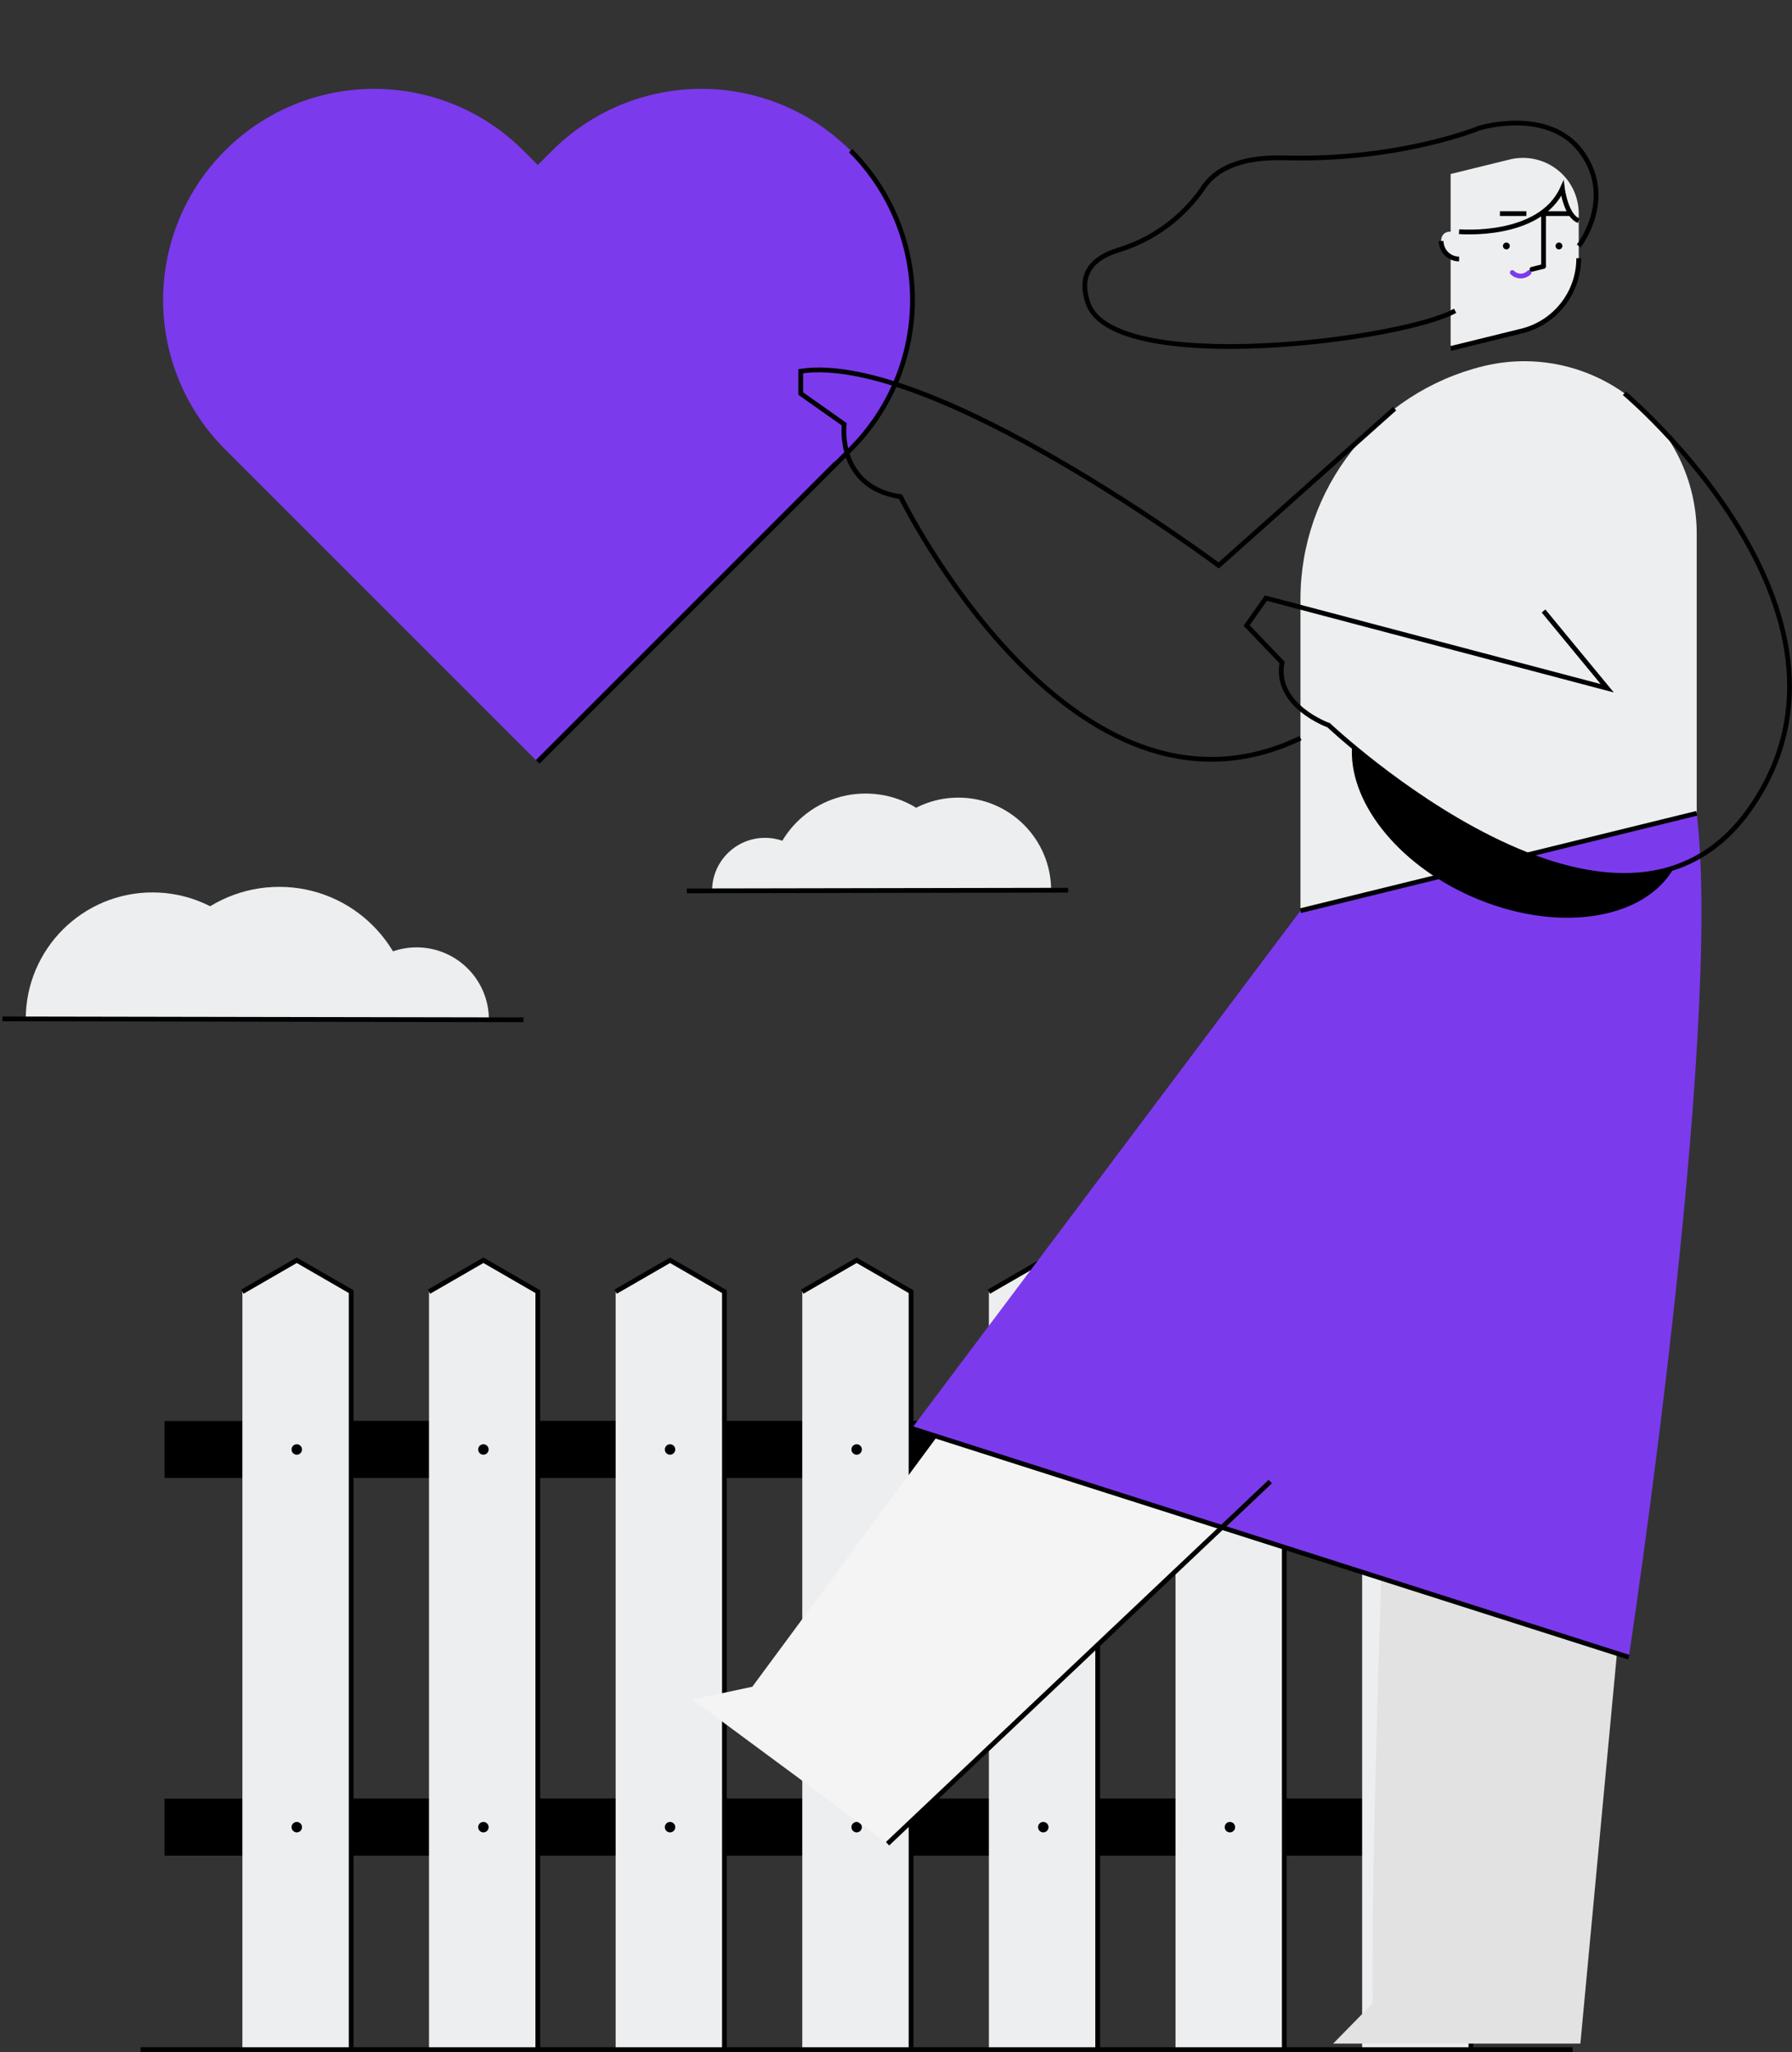 <svg width="564" height="646" viewBox="0 0 564 646" fill="none" xmlns="http://www.w3.org/2000/svg">
<rect x="0" y="0" width="564" height="646" fill="#333333" stroke="none"/>
<path d="M70.795 47.43L70.795 47.43C96.741 21.484 138.807 21.484 164.753 47.43L263.135 145.812L169.177 239.77L70.795 141.388C58.335 128.929 51.335 112.03 51.335 94.409C51.335 76.789 58.335 59.89 70.795 47.43Z" fill="#7C3AED"/>
<path d="M169.351 239.77L75.393 145.812L173.775 47.43C186.235 34.97 203.133 27.97 220.754 27.97C238.375 27.97 255.274 34.97 267.733 47.43L267.733 47.43C280.193 59.889 287.193 76.788 287.193 94.409C287.193 112.03 280.193 128.929 267.733 141.388L169.351 239.77L169.351 239.77Z" fill="#7C3AED"/>
<path d="M263.135 145.812L169.177 239.77" stroke="black" stroke-width="1.5"/>
<path d="M169.351 239.77L267.733 141.388C280.193 128.929 287.193 112.03 287.193 94.409C287.193 76.788 280.193 59.89 267.733 47.43" stroke="black" stroke-width="1.5"/>
<rect x="51.791" y="447.282" width="83.235" height="17.922" fill="black"/>
<rect x="51.791" y="566.161" width="83.235" height="17.922" fill="black"/>
<path d="M110.527 645.149V406.564L93.408 396.681L76.289 406.564V645.149" fill="#EDEEEF"/>
<path d="M110.527 645.149V406.564L93.408 396.681L76.289 406.564" stroke="black" stroke-width="1.5"/>
<path d="M93.408 457.886C94.315 457.886 95.051 457.15 95.051 456.243C95.051 455.336 94.315 454.6 93.408 454.6C92.501 454.6 91.765 455.336 91.765 456.243C91.765 457.15 92.501 457.886 93.408 457.886Z" fill="black"/>
<path d="M93.408 576.765C94.315 576.765 95.051 576.03 95.051 575.122C95.051 574.215 94.315 573.479 93.408 573.479C92.501 573.479 91.765 574.215 91.765 575.122C91.765 576.03 92.501 576.765 93.408 576.765Z" fill="black"/>
<rect x="110.527" y="447.282" width="83.235" height="17.922" fill="black"/>
<rect x="110.527" y="566.161" width="83.235" height="17.922" fill="black"/>
<path d="M169.264 645.149V406.564L152.145 396.681L135.026 406.564V645.149" fill="#EDEEEF"/>
<path d="M169.264 645.149V406.564L152.145 396.681L135.026 406.564" stroke="black" stroke-width="1.5"/>
<path d="M152.145 457.886C153.052 457.886 153.788 457.15 153.788 456.243C153.788 455.336 153.052 454.6 152.145 454.6C151.238 454.6 150.502 455.336 150.502 456.243C150.502 457.15 151.238 457.886 152.145 457.886Z" fill="black"/>
<path d="M152.145 576.765C153.052 576.765 153.788 576.03 153.788 575.122C153.788 574.215 153.052 573.479 152.145 573.479C151.238 573.479 150.502 574.215 150.502 575.122C150.502 576.03 151.238 576.765 152.145 576.765Z" fill="black"/>
<rect x="169.264" y="447.282" width="83.235" height="17.922" fill="black"/>
<rect x="169.264" y="566.161" width="83.235" height="17.922" fill="black"/>
<path d="M228.001 645.149V406.564L210.882 396.681L193.762 406.564V645.149" fill="#EDEEEF"/>
<path d="M228.001 645.149V406.564L210.882 396.681L193.762 406.564" stroke="black" stroke-width="1.5"/>
<path d="M210.882 457.886C211.789 457.886 212.524 457.15 212.524 456.243C212.524 455.336 211.789 454.6 210.882 454.6C209.974 454.6 209.239 455.336 209.239 456.243C209.239 457.15 209.974 457.886 210.882 457.886Z" fill="black"/>
<path d="M210.882 576.765C211.789 576.765 212.524 576.03 212.524 575.122C212.524 574.215 211.789 573.479 210.882 573.479C209.974 573.479 209.239 574.215 209.239 575.122C209.239 576.03 209.974 576.765 210.882 576.765Z" fill="black"/>
<rect x="228.001" y="447.282" width="83.235" height="17.922" fill="black"/>
<rect x="228.001" y="566.161" width="83.235" height="17.922" fill="black"/>
<path d="M286.738 645.149V406.564L269.619 396.681L252.5 406.564V645.149" fill="#EDEEEF"/>
<path d="M286.738 645.149V406.564L269.619 396.681L252.5 406.564" stroke="black" stroke-width="1.5"/>
<path d="M269.618 457.886C270.526 457.886 271.261 457.15 271.261 456.243C271.261 455.336 270.526 454.6 269.618 454.6C268.711 454.6 267.976 455.336 267.976 456.243C267.976 457.15 268.711 457.886 269.618 457.886Z" fill="black"/>
<path d="M269.618 576.765C270.526 576.765 271.261 576.03 271.261 575.122C271.261 574.215 270.526 573.479 269.618 573.479C268.711 573.479 267.976 574.215 267.976 575.122C267.976 576.03 268.711 576.765 269.618 576.765Z" fill="black"/>
<rect x="286.737" y="447.282" width="83.235" height="17.922" fill="black"/>
<rect x="286.737" y="566.161" width="83.235" height="17.922" fill="black"/>
<path d="M345.474 645.149V406.564L328.355 396.681L311.236 406.564V645.149" fill="#EDEEEF"/>
<path d="M345.474 645.149V406.564L328.355 396.681L311.236 406.564" stroke="black" stroke-width="1.5"/>
<path d="M328.355 457.886C329.262 457.886 329.998 457.15 329.998 456.243C329.998 455.336 329.262 454.6 328.355 454.6C327.448 454.6 326.712 455.336 326.712 456.243C326.712 457.15 327.448 457.886 328.355 457.886Z" fill="black"/>
<path d="M328.355 576.765C329.262 576.765 329.998 576.03 329.998 575.122C329.998 574.215 329.262 573.479 328.355 573.479C327.448 573.479 326.712 574.215 326.712 575.122C326.712 576.03 327.448 576.765 328.355 576.765Z" fill="black"/>
<rect x="345.474" y="447.282" width="83.235" height="17.922" fill="black"/>
<rect x="345.474" y="566.161" width="83.235" height="17.922" fill="black"/>
<path d="M404.211 645.149V406.564L387.092 396.681L369.973 406.564V645.149" fill="#EDEEEF"/>
<path d="M404.211 645.149V406.564L387.092 396.681L369.973 406.564" stroke="black" stroke-width="1.5"/>
<path d="M387.092 457.886C387.999 457.886 388.735 457.15 388.735 456.243C388.735 455.336 387.999 454.6 387.092 454.6C386.184 454.6 385.449 455.336 385.449 456.243C385.449 457.15 386.184 457.886 387.092 457.886Z" fill="black"/>
<path d="M387.092 576.765C387.999 576.765 388.735 576.03 388.735 575.122C388.735 574.215 387.999 573.479 387.092 573.479C386.184 573.479 385.449 574.215 385.449 575.122C385.449 576.03 386.184 576.765 387.092 576.765Z" fill="black"/>
<rect x="404.211" y="447.282" width="83.235" height="17.922" fill="black"/>
<rect x="404.211" y="566.161" width="83.235" height="17.922" fill="black"/>
<path d="M462.947 645.149V406.564L445.828 396.681L428.709 406.564V645.149" fill="#EDEEEF"/>
<path d="M462.947 645.149V406.564L445.828 396.681L428.709 406.564" stroke="black" stroke-width="1.5"/>
<path d="M445.829 457.886C446.736 457.886 447.471 457.15 447.471 456.243C447.471 455.336 446.736 454.6 445.829 454.6C444.921 454.6 444.186 455.336 444.186 456.243C444.186 457.15 444.921 457.886 445.829 457.886Z" fill="black"/>
<path d="M445.829 576.765C446.736 576.765 447.471 576.03 447.471 575.122C447.471 574.215 446.736 573.479 445.829 573.479C444.921 573.479 444.186 574.215 444.186 575.122C444.186 576.03 444.921 576.765 445.829 576.765Z" fill="black"/>
<path d="M44.267 645.15H494.969" stroke="black" stroke-width="1.5"/>
<path d="M296.817 449.624L236.777 530.922L217.918 534.956L279.337 580.344L399.801 466.344" fill="#F4F4F4"/>
<path d="M435.761 466.932C435.761 466.932 431.591 577.422 431.966 630.622L419.586 643.25H497.394L512.63 480.612" fill="#E2E2E2"/>
<path d="M496.875 67.237V81.283C496.875 92.144 489.46 101.602 478.913 104.195L456.561 109.689V54.77L475.146 50.202C480.38 48.916 485.915 50.107 490.156 53.432C494.398 56.757 496.875 61.847 496.875 67.237L496.875 67.237Z" fill="#EDEEEF"/>
<path d="M496.875 81.283C496.875 92.145 489.46 101.602 478.913 104.195L456.561 109.689" stroke="black" stroke-width="1.5"/>
<path d="M474.102 78.496C474.697 78.496 475.18 78.014 475.18 77.418C475.18 76.823 474.697 76.341 474.102 76.341C473.506 76.341 473.024 76.823 473.024 77.418C473.024 78.014 473.506 78.496 474.102 78.496Z" fill="black"/>
<path d="M490.658 78.496C491.253 78.496 491.736 78.014 491.736 77.418C491.736 76.823 491.253 76.341 490.658 76.341C490.062 76.341 489.58 76.823 489.58 77.418C489.58 78.014 490.062 78.496 490.658 78.496Z" fill="black"/>
<path d="M485.801 83.849V67.237H494.123" stroke="black" stroke-width="1.5"/>
<path d="M472.071 67.237H480.393" stroke="black" stroke-width="1.5"/>
<path d="M495.418 64.517H495.418" stroke="black" stroke-width="1.5"/>
<path d="M459.216 75.748V81.517C456.104 81.517 453.582 78.994 453.582 75.883C453.582 75.71 453.589 75.539 453.605 75.37C453.92 71.871 459.216 72.235 459.216 75.748Z" fill="#EDEEEF"/>
<path d="M459.216 81.517C456.104 81.517 453.582 78.995 453.582 75.883" stroke="black" stroke-width="1.5"/>
<path d="M481.251 85.79C479.794 87.246 477.431 87.246 475.974 85.79" stroke="#7C3AED" stroke-width="1.5" stroke-linecap="round" stroke-linejoin="round"/>
<path d="M485.801 83.862L482.161 84.757" stroke="black" stroke-width="1.5" stroke-linecap="round"/>
<path d="M459.216 72.922C459.216 72.922 484.586 75.151 491.736 59.318C491.736 59.318 492.837 68.058 496.875 69.451" stroke="black" stroke-width="1.5"/>
<path d="M496.875 77.418C496.875 77.418 508.386 62.865 497.999 48.171C487.612 33.478 465.572 40.318 465.572 40.318C465.572 40.318 440.492 50.696 404.266 49.687C389.697 49.281 382.339 53.655 378.749 59.029C372.286 68.511 362.763 75.485 351.774 78.784C344.405 81.08 339.075 85.856 342.452 95.486C350.559 118.598 441.252 107.198 457.972 97.825" stroke="black" stroke-width="1.5"/>
<path d="M534.008 167.964V255.997L409.297 286.649V188.604C409.297 153.839 433.031 123.566 466.791 115.268H466.791C482.982 111.289 500.103 114.973 513.223 125.259C526.344 135.545 534.008 151.292 534.008 167.964L534.008 167.964Z" fill="#EDEEEF"/>
<path d="M534.008 255.997L409.297 286.649L286.973 449.624L512.63 521.629C512.63 521.629 542.403 326.263 534.008 255.997Z" fill="#7C3AED"/>
<path d="M286.973 449.624L512.63 521.629" stroke="black" stroke-width="1.5"/>
<path d="M534.008 255.997L409.297 286.649" stroke="black" stroke-width="1.5"/>
<path d="M438.936 128.618L383.561 177.986C383.561 177.986 293.559 110.745 252.013 116.825V123.875L265.693 133.545C265.693 133.545 263.159 153.305 283.426 156.345C283.426 156.345 337.351 266.798 409.297 232.345" stroke="black" stroke-width="1.5"/>
<path d="M511.241 123.781C511.241 123.781 592.999 192.318 551.453 253.625C509.906 314.932 418.199 228.292 418.199 228.292C418.199 228.292 400.973 222.212 403.506 208.532L392.359 196.878L398.439 188.265L505.853 216.638L485.801 192.318" stroke="black" stroke-width="1.5"/>
<path d="M425.549 234.73C424.269 251.777 439.229 271.544 462.903 282.091C489.512 293.946 517.422 289.829 526.871 273.126C490.931 285.099 443.537 249.779 425.549 234.73Z" fill="black"/>
<path d="M279.337 580.344L399.801 466.344" stroke="black" stroke-width="1.5"/>
<path d="M48.066 280.901C26.035 280.862 8.143 298.69 8.104 320.721L87.886 320.863C87.926 298.832 70.097 280.94 48.066 280.901Z" fill="#EDEEEF"/>
<path d="M131.168 298.197C118.607 298.175 108.406 308.339 108.384 320.9L153.87 320.981C153.893 308.42 143.728 298.22 131.168 298.197Z" fill="#EDEEEF"/>
<path d="M87.961 279.149C64.922 279.108 46.213 297.751 46.172 320.789L129.601 320.938C129.642 297.899 110.999 279.189 87.961 279.149Z" fill="#EDEEEF"/>
<path d="M0.774 320.708L164.753 321" stroke="black" stroke-width="1.5"/>
<path d="M301.57 251.061C317.697 251.032 330.794 264.083 330.823 280.209L272.422 280.313C272.393 264.186 285.444 251.09 301.57 251.061Z" fill="#EDEEEF"/>
<path d="M240.74 263.722C249.935 263.705 257.402 271.146 257.418 280.34L224.122 280.399C224.106 271.205 231.546 263.738 240.74 263.722Z" fill="#EDEEEF"/>
<path d="M272.368 249.778C289.232 249.748 302.927 263.395 302.957 280.259L241.887 280.368C241.857 263.503 255.504 249.808 272.368 249.778Z" fill="#EDEEEF"/>
<path d="M336.188 280.2L216.156 280.413" stroke="black" stroke-width="1.5"/>
</svg>
